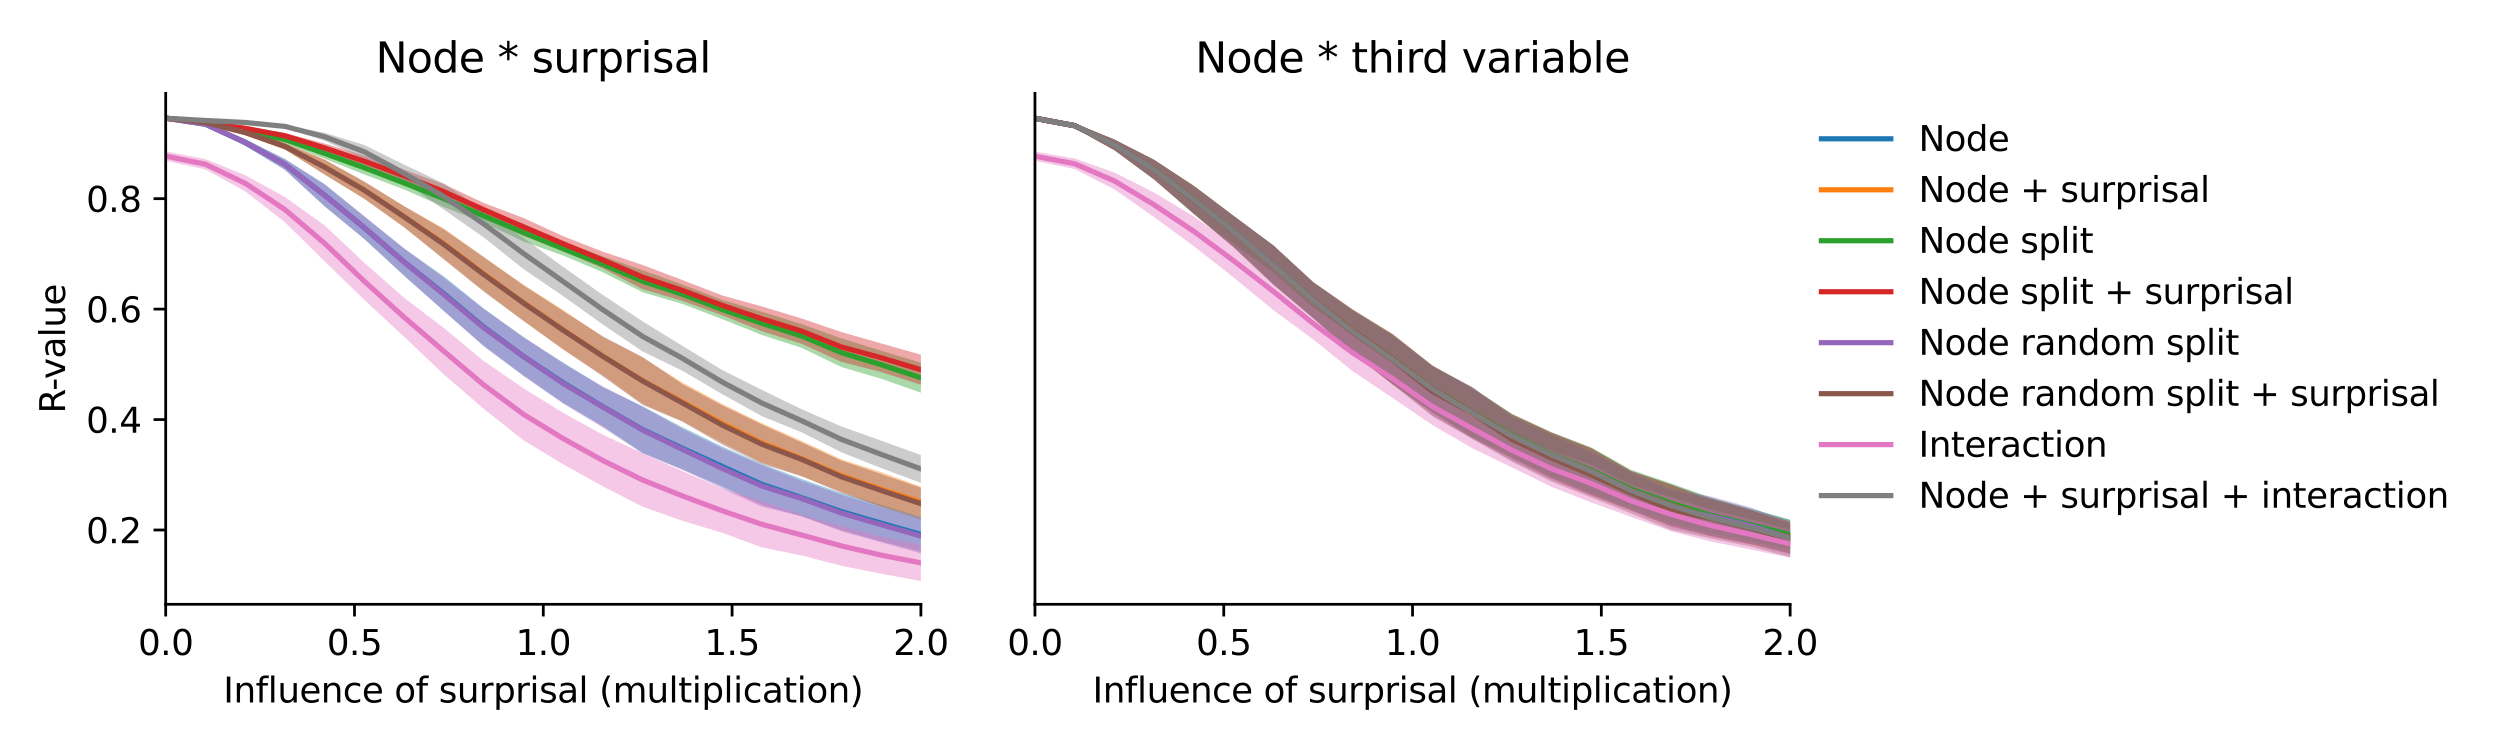 <?xml version="1.0" encoding="utf-8" standalone="no"?>
<!DOCTYPE svg PUBLIC "-//W3C//DTD SVG 1.1//EN"
  "http://www.w3.org/Graphics/SVG/1.1/DTD/svg11.dtd">
<svg xmlns:xlink="http://www.w3.org/1999/xlink" width="720pt" height="216pt" viewBox="0 0 720 216" xmlns="http://www.w3.org/2000/svg" version="1.1">
 <defs>
  <style type="text/css">*{stroke-linejoin: round; stroke-linecap: butt}</style>
 </defs>
 <g id="figure_1">
  <g id="patch_1">
   <path d="M 0 216 
L 720 216 
L 720 0 
L 0 0 
z
" style="fill: #ffffff"/>
  </g>
  <g id="axes_1">
   <g id="patch_2">
    <path d="M 47.72 174.04 
L 265.215 174.04 
L 265.215 26.88 
L 47.72 26.88 
z
" style="fill: #ffffff"/>
   </g>
   <g id="PolyCollection_1">
    <path d="M 47.72 33.643 
L 47.72 34.397 
L 59.167 36.118 
L 70.614 41.975 
L 82.061 48.9 
L 93.508 59.412 
L 104.956 68.905 
L 116.403 79.388 
L 127.85 89.577 
L 139.297 99.541 
L 150.744 108.119 
L 162.191 116.057 
L 173.638 122.747 
L 185.085 130.456 
L 196.532 135.183 
L 207.979 140.083 
L 219.427 145.434 
L 230.874 148.757 
L 242.321 152.686 
L 253.768 155.956 
L 265.215 158.912 
L 265.215 148.924 
L 265.215 148.924 
L 253.768 145.401 
L 242.321 141.983 
L 230.874 137.951 
L 219.427 133.57 
L 207.979 128.591 
L 196.532 123.052 
L 185.085 117.031 
L 173.638 111.553 
L 162.191 104.393 
L 150.744 97.154 
L 139.297 88.824 
L 127.85 79.613 
L 116.403 71.565 
L 104.956 62.363 
L 93.508 53.051 
L 82.061 45.813 
L 70.614 40.06 
L 59.167 35.43 
L 47.72 33.643 
z
" clip-path="url(#pfee2f194cf)" style="fill: #1f77b4; fill-opacity: 0.4"/>
   </g>
   <g id="PolyCollection_2">
    <path d="M 47.72 33.652 
L 47.72 34.409 
L 59.167 35.619 
L 70.614 38.875 
L 82.061 43.078 
L 93.508 50.273 
L 104.956 57.298 
L 116.403 65.405 
L 127.85 74.603 
L 139.297 83.783 
L 150.744 92.345 
L 162.191 100.689 
L 173.638 108.089 
L 185.085 116.346 
L 196.532 121.311 
L 207.979 127.549 
L 219.427 133.204 
L 230.874 137.177 
L 242.321 141.664 
L 253.768 145.846 
L 265.215 148.996 
L 265.215 140.147 
L 265.215 140.147 
L 253.768 135.979 
L 242.321 132.289 
L 230.874 127.001 
L 219.427 121.878 
L 207.979 116.314 
L 196.532 110.16 
L 185.085 102.973 
L 173.638 97.051 
L 162.191 89.257 
L 150.744 82.035 
L 139.297 73.943 
L 127.85 65.818 
L 116.403 59.369 
L 104.956 52.33 
L 93.508 45.924 
L 82.061 41.202 
L 70.614 37.437 
L 59.167 35.013 
L 47.72 33.652 
z
" clip-path="url(#pfee2f194cf)" style="fill: #ff7f0e; fill-opacity: 0.4"/>
   </g>
   <g id="PolyCollection_3">
    <path d="M 47.72 33.651 
L 47.72 34.411 
L 59.167 35.743 
L 70.614 38.471 
L 82.061 41.336 
L 93.508 45.716 
L 104.956 50.259 
L 116.403 54.569 
L 127.85 59.64 
L 139.297 64.145 
L 150.744 69.534 
L 162.191 73.594 
L 173.638 78.431 
L 185.085 84.174 
L 196.532 87.542 
L 207.979 91.904 
L 219.427 96.486 
L 230.874 100.185 
L 242.321 105.715 
L 253.768 109.074 
L 265.215 113.106 
L 265.215 104.485 
L 265.215 104.485 
L 253.768 101 
L 242.321 97.459 
L 230.874 93.338 
L 219.427 89.78 
L 207.979 86.378 
L 196.532 81.962 
L 185.085 77.833 
L 173.638 73.835 
L 162.191 69.66 
L 150.744 64.4 
L 139.297 60.251 
L 127.85 54.808 
L 116.403 50.842 
L 104.956 46.394 
L 93.508 42.669 
L 82.061 39.024 
L 70.614 36.941 
L 59.167 35.087 
L 47.72 33.651 
z
" clip-path="url(#pfee2f194cf)" style="fill: #2ca02c; fill-opacity: 0.4"/>
   </g>
   <g id="PolyCollection_4">
    <path d="M 47.72 33.659 
L 47.72 34.424 
L 59.167 35.541 
L 70.614 37.594 
L 82.061 39.886 
L 93.508 43.906 
L 104.956 48.068 
L 116.403 52.343 
L 127.85 57.429 
L 139.297 62.347 
L 150.744 67.938 
L 162.191 72.354 
L 173.638 77.308 
L 185.085 83.307 
L 196.532 86.643 
L 207.979 90.806 
L 219.427 95.394 
L 230.874 99.019 
L 242.321 104.23 
L 253.768 107.161 
L 265.215 110.812 
L 265.215 102.158 
L 265.215 102.158 
L 253.768 98.902 
L 242.321 95.642 
L 230.874 91.733 
L 219.427 88.248 
L 207.979 85.086 
L 196.532 80.658 
L 185.085 76.315 
L 173.638 72.501 
L 162.191 68.028 
L 150.744 62.781 
L 139.297 58.437 
L 127.85 53.035 
L 116.403 48.92 
L 104.956 44.833 
L 93.508 41.33 
L 82.061 38.314 
L 70.614 36.31 
L 59.167 34.941 
L 47.72 33.659 
z
" clip-path="url(#pfee2f194cf)" style="fill: #d62728; fill-opacity: 0.4"/>
   </g>
   <g id="PolyCollection_5">
    <path d="M 47.72 33.648 
L 47.72 34.412 
L 59.167 36.135 
L 70.614 41.977 
L 82.061 48.916 
L 93.508 59.451 
L 104.956 68.775 
L 116.403 79.447 
L 127.85 89.602 
L 139.297 99.759 
L 150.744 108.283 
L 162.191 116.233 
L 173.638 123.172 
L 185.085 130.597 
L 196.532 135.303 
L 207.979 140.711 
L 219.427 145.959 
L 230.874 148.656 
L 242.321 153.029 
L 253.768 156.181 
L 265.215 159.416 
L 265.215 149.354 
L 265.215 149.354 
L 253.768 146.047 
L 242.321 142.504 
L 230.874 138.512 
L 219.427 134.006 
L 207.979 129.114 
L 196.532 123.536 
L 185.085 117.135 
L 173.638 111.283 
L 162.191 104.691 
L 150.744 96.989 
L 139.297 88.991 
L 127.85 80.046 
L 116.403 71.593 
L 104.956 62.333 
L 93.508 53.109 
L 82.061 45.818 
L 70.614 40.071 
L 59.167 35.433 
L 47.72 33.648 
z
" clip-path="url(#pfee2f194cf)" style="fill: #9467bd; fill-opacity: 0.4"/>
   </g>
   <g id="PolyCollection_6">
    <path d="M 47.72 33.657 
L 47.72 34.423 
L 59.167 35.639 
L 70.614 38.87 
L 82.061 43.088 
L 93.508 50.302 
L 104.956 57.273 
L 116.403 65.509 
L 127.85 74.715 
L 139.297 83.975 
L 150.744 92.431 
L 162.191 100.607 
L 173.638 108.424 
L 185.085 116.626 
L 196.532 121.453 
L 207.979 128.068 
L 219.427 133.636 
L 230.874 137.169 
L 242.321 141.98 
L 253.768 145.98 
L 265.215 149.624 
L 265.215 140.501 
L 265.215 140.501 
L 253.768 136.523 
L 242.321 132.654 
L 230.874 127.438 
L 219.427 122.253 
L 207.979 116.749 
L 196.532 110.622 
L 185.085 102.848 
L 173.638 96.862 
L 162.191 89.603 
L 150.744 82.11 
L 139.297 74.071 
L 127.85 66.073 
L 116.403 59.413 
L 104.956 52.334 
L 93.508 46.005 
L 82.061 41.233 
L 70.614 37.459 
L 59.167 35.019 
L 47.72 33.657 
z
" clip-path="url(#pfee2f194cf)" style="fill: #8c564b; fill-opacity: 0.4"/>
   </g>
   <g id="PolyCollection_7">
    <path d="M 47.72 43.617 
L 47.72 46.304 
L 59.167 48.807 
L 70.614 55.091 
L 82.061 64.009 
L 93.508 75.271 
L 104.956 86.382 
L 116.403 96.994 
L 127.85 107.861 
L 139.297 117.728 
L 150.744 126.792 
L 162.191 133.722 
L 173.638 140.063 
L 185.085 145.946 
L 196.532 149.994 
L 207.979 153.435 
L 219.427 157.654 
L 230.874 159.975 
L 242.321 162.94 
L 253.768 165.229 
L 265.215 167.351 
L 265.215 156.881 
L 265.215 156.881 
L 253.768 154.54 
L 242.321 151.518 
L 230.874 148.203 
L 219.427 144.375 
L 207.979 140.743 
L 196.532 135.674 
L 185.085 130.55 
L 173.638 125.221 
L 162.191 118.914 
L 150.744 111.83 
L 139.297 103.964 
L 127.85 94.475 
L 116.403 85.765 
L 104.956 75.705 
L 93.508 64.926 
L 82.061 56.728 
L 70.614 50.464 
L 59.167 45.816 
L 47.72 43.617 
z
" clip-path="url(#pfee2f194cf)" style="fill: #e377c2; fill-opacity: 0.4"/>
   </g>
   <g id="PolyCollection_8">
    <path d="M 47.72 33.665 
L 47.72 34.418 
L 59.167 35.002 
L 70.614 35.759 
L 82.061 36.819 
L 93.508 40.553 
L 104.956 45.703 
L 116.403 52.465 
L 127.85 60.383 
L 139.297 68.357 
L 150.744 77.483 
L 162.191 85.287 
L 173.638 93.472 
L 185.085 101.237 
L 196.532 106.789 
L 207.979 113.499 
L 219.427 119.869 
L 230.874 124.506 
L 242.321 130.268 
L 253.768 134.815 
L 265.215 139.063 
L 265.215 131.054 
L 265.215 131.054 
L 253.768 126.907 
L 242.321 122.823 
L 230.874 117.857 
L 219.427 112.297 
L 207.979 106.563 
L 196.532 99.609 
L 185.085 92.558 
L 173.638 84.958 
L 162.191 76.872 
L 150.744 68.52 
L 139.297 60.609 
L 127.85 52.873 
L 116.403 47.415 
L 104.956 41.775 
L 93.508 38.254 
L 82.061 35.993 
L 70.614 34.787 
L 59.167 34.402 
L 47.72 33.665 
z
" clip-path="url(#pfee2f194cf)" style="fill: #7f7f7f; fill-opacity: 0.4"/>
   </g>
   <g id="matplotlib.axis_1">
    <g id="xtick_1">
     <g id="line2d_1">
      <defs>
       <path id="m666a920647" d="M 0 0 
L 0 3.5 
" style="stroke: #000000; stroke-width: 0.8"/>
      </defs>
      <g>
       <use xlink:href="#m666a920647" x="47.72" y="174.04" style="stroke: #000000; stroke-width: 0.8"/>
      </g>
     </g>
     <g id="text_1">
      <!-- 0.0 -->
      <g transform="translate(39.768 188.638)scale(0.1 -0.1)">
       <defs>
        <path id="DejaVuSans-30" d="M 2034 4250 
Q 1547 4250 1301 3770 
Q 1056 3291 1056 2328 
Q 1056 1369 1301 889 
Q 1547 409 2034 409 
Q 2525 409 2770 889 
Q 3016 1369 3016 2328 
Q 3016 3291 2770 3770 
Q 2525 4250 2034 4250 
z
M 2034 4750 
Q 2819 4750 3233 4129 
Q 3647 3509 3647 2328 
Q 3647 1150 3233 529 
Q 2819 -91 2034 -91 
Q 1250 -91 836 529 
Q 422 1150 422 2328 
Q 422 3509 836 4129 
Q 1250 4750 2034 4750 
z
" transform="scale(0.016)"/>
        <path id="DejaVuSans-2e" d="M 684 794 
L 1344 794 
L 1344 0 
L 684 0 
L 684 794 
z
" transform="scale(0.016)"/>
       </defs>
       <use xlink:href="#DejaVuSans-30"/>
       <use xlink:href="#DejaVuSans-2e" x="63.623"/>
       <use xlink:href="#DejaVuSans-30" x="95.41"/>
      </g>
     </g>
    </g>
    <g id="xtick_2">
     <g id="line2d_2">
      <g>
       <use xlink:href="#m666a920647" x="102.094" y="174.04" style="stroke: #000000; stroke-width: 0.8"/>
      </g>
     </g>
     <g id="text_2">
      <!-- 0.5 -->
      <g transform="translate(94.142 188.638)scale(0.1 -0.1)">
       <defs>
        <path id="DejaVuSans-35" d="M 691 4666 
L 3169 4666 
L 3169 4134 
L 1269 4134 
L 1269 2991 
Q 1406 3038 1543 3061 
Q 1681 3084 1819 3084 
Q 2600 3084 3056 2656 
Q 3513 2228 3513 1497 
Q 3513 744 3044 326 
Q 2575 -91 1722 -91 
Q 1428 -91 1123 -41 
Q 819 9 494 109 
L 494 744 
Q 775 591 1075 516 
Q 1375 441 1709 441 
Q 2250 441 2565 725 
Q 2881 1009 2881 1497 
Q 2881 1984 2565 2268 
Q 2250 2553 1709 2553 
Q 1456 2553 1204 2497 
Q 953 2441 691 2322 
L 691 4666 
z
" transform="scale(0.016)"/>
       </defs>
       <use xlink:href="#DejaVuSans-30"/>
       <use xlink:href="#DejaVuSans-2e" x="63.623"/>
       <use xlink:href="#DejaVuSans-35" x="95.41"/>
      </g>
     </g>
    </g>
    <g id="xtick_3">
     <g id="line2d_3">
      <g>
       <use xlink:href="#m666a920647" x="156.468" y="174.04" style="stroke: #000000; stroke-width: 0.8"/>
      </g>
     </g>
     <g id="text_3">
      <!-- 1.0 -->
      <g transform="translate(148.516 188.638)scale(0.1 -0.1)">
       <defs>
        <path id="DejaVuSans-31" d="M 794 531 
L 1825 531 
L 1825 4091 
L 703 3866 
L 703 4441 
L 1819 4666 
L 2450 4666 
L 2450 531 
L 3481 531 
L 3481 0 
L 794 0 
L 794 531 
z
" transform="scale(0.016)"/>
       </defs>
       <use xlink:href="#DejaVuSans-31"/>
       <use xlink:href="#DejaVuSans-2e" x="63.623"/>
       <use xlink:href="#DejaVuSans-30" x="95.41"/>
      </g>
     </g>
    </g>
    <g id="xtick_4">
     <g id="line2d_4">
      <g>
       <use xlink:href="#m666a920647" x="210.841" y="174.04" style="stroke: #000000; stroke-width: 0.8"/>
      </g>
     </g>
     <g id="text_4">
      <!-- 1.5 -->
      <g transform="translate(202.89 188.638)scale(0.1 -0.1)">
       <use xlink:href="#DejaVuSans-31"/>
       <use xlink:href="#DejaVuSans-2e" x="63.623"/>
       <use xlink:href="#DejaVuSans-35" x="95.41"/>
      </g>
     </g>
    </g>
    <g id="xtick_5">
     <g id="line2d_5">
      <g>
       <use xlink:href="#m666a920647" x="265.215" y="174.04" style="stroke: #000000; stroke-width: 0.8"/>
      </g>
     </g>
     <g id="text_5">
      <!-- 2.0 -->
      <g transform="translate(257.263 188.638)scale(0.1 -0.1)">
       <defs>
        <path id="DejaVuSans-32" d="M 1228 531 
L 3431 531 
L 3431 0 
L 469 0 
L 469 531 
Q 828 903 1448 1529 
Q 2069 2156 2228 2338 
Q 2531 2678 2651 2914 
Q 2772 3150 2772 3378 
Q 2772 3750 2511 3984 
Q 2250 4219 1831 4219 
Q 1534 4219 1204 4116 
Q 875 4013 500 3803 
L 500 4441 
Q 881 4594 1212 4672 
Q 1544 4750 1819 4750 
Q 2544 4750 2975 4387 
Q 3406 4025 3406 3419 
Q 3406 3131 3298 2873 
Q 3191 2616 2906 2266 
Q 2828 2175 2409 1742 
Q 1991 1309 1228 531 
z
" transform="scale(0.016)"/>
       </defs>
       <use xlink:href="#DejaVuSans-32"/>
       <use xlink:href="#DejaVuSans-2e" x="63.623"/>
       <use xlink:href="#DejaVuSans-30" x="95.41"/>
      </g>
     </g>
    </g>
    <g id="text_6">
     <!-- Influence of surprisal (multiplication) -->
     <g transform="translate(64.321 202.317)scale(0.1 -0.1)">
      <defs>
       <path id="DejaVuSans-49" d="M 628 4666 
L 1259 4666 
L 1259 0 
L 628 0 
L 628 4666 
z
" transform="scale(0.016)"/>
       <path id="DejaVuSans-6e" d="M 3513 2113 
L 3513 0 
L 2938 0 
L 2938 2094 
Q 2938 2591 2744 2837 
Q 2550 3084 2163 3084 
Q 1697 3084 1428 2787 
Q 1159 2491 1159 1978 
L 1159 0 
L 581 0 
L 581 3500 
L 1159 3500 
L 1159 2956 
Q 1366 3272 1645 3428 
Q 1925 3584 2291 3584 
Q 2894 3584 3203 3211 
Q 3513 2838 3513 2113 
z
" transform="scale(0.016)"/>
       <path id="DejaVuSans-66" d="M 2375 4863 
L 2375 4384 
L 1825 4384 
Q 1516 4384 1395 4259 
Q 1275 4134 1275 3809 
L 1275 3500 
L 2222 3500 
L 2222 3053 
L 1275 3053 
L 1275 0 
L 697 0 
L 697 3053 
L 147 3053 
L 147 3500 
L 697 3500 
L 697 3744 
Q 697 4328 969 4595 
Q 1241 4863 1831 4863 
L 2375 4863 
z
" transform="scale(0.016)"/>
       <path id="DejaVuSans-6c" d="M 603 4863 
L 1178 4863 
L 1178 0 
L 603 0 
L 603 4863 
z
" transform="scale(0.016)"/>
       <path id="DejaVuSans-75" d="M 544 1381 
L 544 3500 
L 1119 3500 
L 1119 1403 
Q 1119 906 1312 657 
Q 1506 409 1894 409 
Q 2359 409 2629 706 
Q 2900 1003 2900 1516 
L 2900 3500 
L 3475 3500 
L 3475 0 
L 2900 0 
L 2900 538 
Q 2691 219 2414 64 
Q 2138 -91 1772 -91 
Q 1169 -91 856 284 
Q 544 659 544 1381 
z
M 1991 3584 
L 1991 3584 
z
" transform="scale(0.016)"/>
       <path id="DejaVuSans-65" d="M 3597 1894 
L 3597 1613 
L 953 1613 
Q 991 1019 1311 708 
Q 1631 397 2203 397 
Q 2534 397 2845 478 
Q 3156 559 3463 722 
L 3463 178 
Q 3153 47 2828 -22 
Q 2503 -91 2169 -91 
Q 1331 -91 842 396 
Q 353 884 353 1716 
Q 353 2575 817 3079 
Q 1281 3584 2069 3584 
Q 2775 3584 3186 3129 
Q 3597 2675 3597 1894 
z
M 3022 2063 
Q 3016 2534 2758 2815 
Q 2500 3097 2075 3097 
Q 1594 3097 1305 2825 
Q 1016 2553 972 2059 
L 3022 2063 
z
" transform="scale(0.016)"/>
       <path id="DejaVuSans-63" d="M 3122 3366 
L 3122 2828 
Q 2878 2963 2633 3030 
Q 2388 3097 2138 3097 
Q 1578 3097 1268 2742 
Q 959 2388 959 1747 
Q 959 1106 1268 751 
Q 1578 397 2138 397 
Q 2388 397 2633 464 
Q 2878 531 3122 666 
L 3122 134 
Q 2881 22 2623 -34 
Q 2366 -91 2075 -91 
Q 1284 -91 818 406 
Q 353 903 353 1747 
Q 353 2603 823 3093 
Q 1294 3584 2113 3584 
Q 2378 3584 2631 3529 
Q 2884 3475 3122 3366 
z
" transform="scale(0.016)"/>
       <path id="DejaVuSans-20" transform="scale(0.016)"/>
       <path id="DejaVuSans-6f" d="M 1959 3097 
Q 1497 3097 1228 2736 
Q 959 2375 959 1747 
Q 959 1119 1226 758 
Q 1494 397 1959 397 
Q 2419 397 2687 759 
Q 2956 1122 2956 1747 
Q 2956 2369 2687 2733 
Q 2419 3097 1959 3097 
z
M 1959 3584 
Q 2709 3584 3137 3096 
Q 3566 2609 3566 1747 
Q 3566 888 3137 398 
Q 2709 -91 1959 -91 
Q 1206 -91 779 398 
Q 353 888 353 1747 
Q 353 2609 779 3096 
Q 1206 3584 1959 3584 
z
" transform="scale(0.016)"/>
       <path id="DejaVuSans-73" d="M 2834 3397 
L 2834 2853 
Q 2591 2978 2328 3040 
Q 2066 3103 1784 3103 
Q 1356 3103 1142 2972 
Q 928 2841 928 2578 
Q 928 2378 1081 2264 
Q 1234 2150 1697 2047 
L 1894 2003 
Q 2506 1872 2764 1633 
Q 3022 1394 3022 966 
Q 3022 478 2636 193 
Q 2250 -91 1575 -91 
Q 1294 -91 989 -36 
Q 684 19 347 128 
L 347 722 
Q 666 556 975 473 
Q 1284 391 1588 391 
Q 1994 391 2212 530 
Q 2431 669 2431 922 
Q 2431 1156 2273 1281 
Q 2116 1406 1581 1522 
L 1381 1569 
Q 847 1681 609 1914 
Q 372 2147 372 2553 
Q 372 3047 722 3315 
Q 1072 3584 1716 3584 
Q 2034 3584 2315 3537 
Q 2597 3491 2834 3397 
z
" transform="scale(0.016)"/>
       <path id="DejaVuSans-72" d="M 2631 2963 
Q 2534 3019 2420 3045 
Q 2306 3072 2169 3072 
Q 1681 3072 1420 2755 
Q 1159 2438 1159 1844 
L 1159 0 
L 581 0 
L 581 3500 
L 1159 3500 
L 1159 2956 
Q 1341 3275 1631 3429 
Q 1922 3584 2338 3584 
Q 2397 3584 2469 3576 
Q 2541 3569 2628 3553 
L 2631 2963 
z
" transform="scale(0.016)"/>
       <path id="DejaVuSans-70" d="M 1159 525 
L 1159 -1331 
L 581 -1331 
L 581 3500 
L 1159 3500 
L 1159 2969 
Q 1341 3281 1617 3432 
Q 1894 3584 2278 3584 
Q 2916 3584 3314 3078 
Q 3713 2572 3713 1747 
Q 3713 922 3314 415 
Q 2916 -91 2278 -91 
Q 1894 -91 1617 61 
Q 1341 213 1159 525 
z
M 3116 1747 
Q 3116 2381 2855 2742 
Q 2594 3103 2138 3103 
Q 1681 3103 1420 2742 
Q 1159 2381 1159 1747 
Q 1159 1113 1420 752 
Q 1681 391 2138 391 
Q 2594 391 2855 752 
Q 3116 1113 3116 1747 
z
" transform="scale(0.016)"/>
       <path id="DejaVuSans-69" d="M 603 3500 
L 1178 3500 
L 1178 0 
L 603 0 
L 603 3500 
z
M 603 4863 
L 1178 4863 
L 1178 4134 
L 603 4134 
L 603 4863 
z
" transform="scale(0.016)"/>
       <path id="DejaVuSans-61" d="M 2194 1759 
Q 1497 1759 1228 1600 
Q 959 1441 959 1056 
Q 959 750 1161 570 
Q 1363 391 1709 391 
Q 2188 391 2477 730 
Q 2766 1069 2766 1631 
L 2766 1759 
L 2194 1759 
z
M 3341 1997 
L 3341 0 
L 2766 0 
L 2766 531 
Q 2569 213 2275 61 
Q 1981 -91 1556 -91 
Q 1019 -91 701 211 
Q 384 513 384 1019 
Q 384 1609 779 1909 
Q 1175 2209 1959 2209 
L 2766 2209 
L 2766 2266 
Q 2766 2663 2505 2880 
Q 2244 3097 1772 3097 
Q 1472 3097 1187 3025 
Q 903 2953 641 2809 
L 641 3341 
Q 956 3463 1253 3523 
Q 1550 3584 1831 3584 
Q 2591 3584 2966 3190 
Q 3341 2797 3341 1997 
z
" transform="scale(0.016)"/>
       <path id="DejaVuSans-28" d="M 1984 4856 
Q 1566 4138 1362 3434 
Q 1159 2731 1159 2009 
Q 1159 1288 1364 580 
Q 1569 -128 1984 -844 
L 1484 -844 
Q 1016 -109 783 600 
Q 550 1309 550 2009 
Q 550 2706 781 3412 
Q 1013 4119 1484 4856 
L 1984 4856 
z
" transform="scale(0.016)"/>
       <path id="DejaVuSans-6d" d="M 3328 2828 
Q 3544 3216 3844 3400 
Q 4144 3584 4550 3584 
Q 5097 3584 5394 3201 
Q 5691 2819 5691 2113 
L 5691 0 
L 5113 0 
L 5113 2094 
Q 5113 2597 4934 2840 
Q 4756 3084 4391 3084 
Q 3944 3084 3684 2787 
Q 3425 2491 3425 1978 
L 3425 0 
L 2847 0 
L 2847 2094 
Q 2847 2600 2669 2842 
Q 2491 3084 2119 3084 
Q 1678 3084 1418 2786 
Q 1159 2488 1159 1978 
L 1159 0 
L 581 0 
L 581 3500 
L 1159 3500 
L 1159 2956 
Q 1356 3278 1631 3431 
Q 1906 3584 2284 3584 
Q 2666 3584 2933 3390 
Q 3200 3197 3328 2828 
z
" transform="scale(0.016)"/>
       <path id="DejaVuSans-74" d="M 1172 4494 
L 1172 3500 
L 2356 3500 
L 2356 3053 
L 1172 3053 
L 1172 1153 
Q 1172 725 1289 603 
Q 1406 481 1766 481 
L 2356 481 
L 2356 0 
L 1766 0 
Q 1100 0 847 248 
Q 594 497 594 1153 
L 594 3053 
L 172 3053 
L 172 3500 
L 594 3500 
L 594 4494 
L 1172 4494 
z
" transform="scale(0.016)"/>
       <path id="DejaVuSans-29" d="M 513 4856 
L 1013 4856 
Q 1481 4119 1714 3412 
Q 1947 2706 1947 2009 
Q 1947 1309 1714 600 
Q 1481 -109 1013 -844 
L 513 -844 
Q 928 -128 1133 580 
Q 1338 1288 1338 2009 
Q 1338 2731 1133 3434 
Q 928 4138 513 4856 
z
" transform="scale(0.016)"/>
      </defs>
      <use xlink:href="#DejaVuSans-49"/>
      <use xlink:href="#DejaVuSans-6e" x="29.492"/>
      <use xlink:href="#DejaVuSans-66" x="92.871"/>
      <use xlink:href="#DejaVuSans-6c" x="128.076"/>
      <use xlink:href="#DejaVuSans-75" x="155.859"/>
      <use xlink:href="#DejaVuSans-65" x="219.238"/>
      <use xlink:href="#DejaVuSans-6e" x="280.762"/>
      <use xlink:href="#DejaVuSans-63" x="344.141"/>
      <use xlink:href="#DejaVuSans-65" x="399.121"/>
      <use xlink:href="#DejaVuSans-20" x="460.645"/>
      <use xlink:href="#DejaVuSans-6f" x="492.432"/>
      <use xlink:href="#DejaVuSans-66" x="553.613"/>
      <use xlink:href="#DejaVuSans-20" x="588.818"/>
      <use xlink:href="#DejaVuSans-73" x="620.605"/>
      <use xlink:href="#DejaVuSans-75" x="672.705"/>
      <use xlink:href="#DejaVuSans-72" x="736.084"/>
      <use xlink:href="#DejaVuSans-70" x="777.197"/>
      <use xlink:href="#DejaVuSans-72" x="840.674"/>
      <use xlink:href="#DejaVuSans-69" x="881.787"/>
      <use xlink:href="#DejaVuSans-73" x="909.57"/>
      <use xlink:href="#DejaVuSans-61" x="961.67"/>
      <use xlink:href="#DejaVuSans-6c" x="1022.949"/>
      <use xlink:href="#DejaVuSans-20" x="1050.732"/>
      <use xlink:href="#DejaVuSans-28" x="1082.52"/>
      <use xlink:href="#DejaVuSans-6d" x="1121.533"/>
      <use xlink:href="#DejaVuSans-75" x="1218.945"/>
      <use xlink:href="#DejaVuSans-6c" x="1282.324"/>
      <use xlink:href="#DejaVuSans-74" x="1310.107"/>
      <use xlink:href="#DejaVuSans-69" x="1349.316"/>
      <use xlink:href="#DejaVuSans-70" x="1377.1"/>
      <use xlink:href="#DejaVuSans-6c" x="1440.576"/>
      <use xlink:href="#DejaVuSans-69" x="1468.359"/>
      <use xlink:href="#DejaVuSans-63" x="1496.143"/>
      <use xlink:href="#DejaVuSans-61" x="1551.123"/>
      <use xlink:href="#DejaVuSans-74" x="1612.402"/>
      <use xlink:href="#DejaVuSans-69" x="1651.611"/>
      <use xlink:href="#DejaVuSans-6f" x="1679.395"/>
      <use xlink:href="#DejaVuSans-6e" x="1740.576"/>
      <use xlink:href="#DejaVuSans-29" x="1803.955"/>
     </g>
    </g>
   </g>
   <g id="matplotlib.axis_2">
    <g id="ytick_1">
     <g id="line2d_6">
      <defs>
       <path id="md8e828f9fa" d="M 0 0 
L -3.5 0 
" style="stroke: #000000; stroke-width: 0.8"/>
      </defs>
      <g>
       <use xlink:href="#md8e828f9fa" x="47.72" y="152.644" style="stroke: #000000; stroke-width: 0.8"/>
      </g>
     </g>
     <g id="text_7">
      <!-- 0.2 -->
      <g transform="translate(24.817 156.444)scale(0.1 -0.1)">
       <use xlink:href="#DejaVuSans-30"/>
       <use xlink:href="#DejaVuSans-2e" x="63.623"/>
       <use xlink:href="#DejaVuSans-32" x="95.41"/>
      </g>
     </g>
    </g>
    <g id="ytick_2">
     <g id="line2d_7">
      <g>
       <use xlink:href="#md8e828f9fa" x="47.72" y="120.833" style="stroke: #000000; stroke-width: 0.8"/>
      </g>
     </g>
     <g id="text_8">
      <!-- 0.4 -->
      <g transform="translate(24.817 124.632)scale(0.1 -0.1)">
       <defs>
        <path id="DejaVuSans-34" d="M 2419 4116 
L 825 1625 
L 2419 1625 
L 2419 4116 
z
M 2253 4666 
L 3047 4666 
L 3047 1625 
L 3713 1625 
L 3713 1100 
L 3047 1100 
L 3047 0 
L 2419 0 
L 2419 1100 
L 313 1100 
L 313 1709 
L 2253 4666 
z
" transform="scale(0.016)"/>
       </defs>
       <use xlink:href="#DejaVuSans-30"/>
       <use xlink:href="#DejaVuSans-2e" x="63.623"/>
       <use xlink:href="#DejaVuSans-34" x="95.41"/>
      </g>
     </g>
    </g>
    <g id="ytick_3">
     <g id="line2d_8">
      <g>
       <use xlink:href="#md8e828f9fa" x="47.72" y="89.022" style="stroke: #000000; stroke-width: 0.8"/>
      </g>
     </g>
     <g id="text_9">
      <!-- 0.6 -->
      <g transform="translate(24.817 92.821)scale(0.1 -0.1)">
       <defs>
        <path id="DejaVuSans-36" d="M 2113 2584 
Q 1688 2584 1439 2293 
Q 1191 2003 1191 1497 
Q 1191 994 1439 701 
Q 1688 409 2113 409 
Q 2538 409 2786 701 
Q 3034 994 3034 1497 
Q 3034 2003 2786 2293 
Q 2538 2584 2113 2584 
z
M 3366 4563 
L 3366 3988 
Q 3128 4100 2886 4159 
Q 2644 4219 2406 4219 
Q 1781 4219 1451 3797 
Q 1122 3375 1075 2522 
Q 1259 2794 1537 2939 
Q 1816 3084 2150 3084 
Q 2853 3084 3261 2657 
Q 3669 2231 3669 1497 
Q 3669 778 3244 343 
Q 2819 -91 2113 -91 
Q 1303 -91 875 529 
Q 447 1150 447 2328 
Q 447 3434 972 4092 
Q 1497 4750 2381 4750 
Q 2619 4750 2861 4703 
Q 3103 4656 3366 4563 
z
" transform="scale(0.016)"/>
       </defs>
       <use xlink:href="#DejaVuSans-30"/>
       <use xlink:href="#DejaVuSans-2e" x="63.623"/>
       <use xlink:href="#DejaVuSans-36" x="95.41"/>
      </g>
     </g>
    </g>
    <g id="ytick_4">
     <g id="line2d_9">
      <g>
       <use xlink:href="#md8e828f9fa" x="47.72" y="57.21" style="stroke: #000000; stroke-width: 0.8"/>
      </g>
     </g>
     <g id="text_10">
      <!-- 0.8 -->
      <g transform="translate(24.817 61.01)scale(0.1 -0.1)">
       <defs>
        <path id="DejaVuSans-38" d="M 2034 2216 
Q 1584 2216 1326 1975 
Q 1069 1734 1069 1313 
Q 1069 891 1326 650 
Q 1584 409 2034 409 
Q 2484 409 2743 651 
Q 3003 894 3003 1313 
Q 3003 1734 2745 1975 
Q 2488 2216 2034 2216 
z
M 1403 2484 
Q 997 2584 770 2862 
Q 544 3141 544 3541 
Q 544 4100 942 4425 
Q 1341 4750 2034 4750 
Q 2731 4750 3128 4425 
Q 3525 4100 3525 3541 
Q 3525 3141 3298 2862 
Q 3072 2584 2669 2484 
Q 3125 2378 3379 2068 
Q 3634 1759 3634 1313 
Q 3634 634 3220 271 
Q 2806 -91 2034 -91 
Q 1263 -91 848 271 
Q 434 634 434 1313 
Q 434 1759 690 2068 
Q 947 2378 1403 2484 
z
M 1172 3481 
Q 1172 3119 1398 2916 
Q 1625 2713 2034 2713 
Q 2441 2713 2670 2916 
Q 2900 3119 2900 3481 
Q 2900 3844 2670 4047 
Q 2441 4250 2034 4250 
Q 1625 4250 1398 4047 
Q 1172 3844 1172 3481 
z
" transform="scale(0.016)"/>
       </defs>
       <use xlink:href="#DejaVuSans-30"/>
       <use xlink:href="#DejaVuSans-2e" x="63.623"/>
       <use xlink:href="#DejaVuSans-38" x="95.41"/>
      </g>
     </g>
    </g>
    <g id="text_11">
     <!-- R-value -->
     <g transform="translate(18.737 119.065)rotate(-90)scale(0.1 -0.1)">
      <defs>
       <path id="DejaVuSans-52" d="M 2841 2188 
Q 3044 2119 3236 1894 
Q 3428 1669 3622 1275 
L 4263 0 
L 3584 0 
L 2988 1197 
Q 2756 1666 2539 1819 
Q 2322 1972 1947 1972 
L 1259 1972 
L 1259 0 
L 628 0 
L 628 4666 
L 2053 4666 
Q 2853 4666 3247 4331 
Q 3641 3997 3641 3322 
Q 3641 2881 3436 2590 
Q 3231 2300 2841 2188 
z
M 1259 4147 
L 1259 2491 
L 2053 2491 
Q 2509 2491 2742 2702 
Q 2975 2913 2975 3322 
Q 2975 3731 2742 3939 
Q 2509 4147 2053 4147 
L 1259 4147 
z
" transform="scale(0.016)"/>
       <path id="DejaVuSans-2d" d="M 313 2009 
L 1997 2009 
L 1997 1497 
L 313 1497 
L 313 2009 
z
" transform="scale(0.016)"/>
       <path id="DejaVuSans-76" d="M 191 3500 
L 800 3500 
L 1894 563 
L 2988 3500 
L 3597 3500 
L 2284 0 
L 1503 0 
L 191 3500 
z
" transform="scale(0.016)"/>
      </defs>
      <use xlink:href="#DejaVuSans-52"/>
      <use xlink:href="#DejaVuSans-2d" x="65.482"/>
      <use xlink:href="#DejaVuSans-76" x="98.941"/>
      <use xlink:href="#DejaVuSans-61" x="158.121"/>
      <use xlink:href="#DejaVuSans-6c" x="219.4"/>
      <use xlink:href="#DejaVuSans-75" x="247.184"/>
      <use xlink:href="#DejaVuSans-65" x="310.562"/>
     </g>
    </g>
   </g>
   <g id="line2d_10">
    <path d="M 47.72 34.02 
L 59.167 35.774 
L 70.614 41.017 
L 82.061 47.356 
L 93.508 56.231 
L 104.956 65.634 
L 116.403 75.476 
L 127.85 84.595 
L 139.297 94.183 
L 150.744 102.636 
L 162.191 110.225 
L 173.638 117.15 
L 185.085 123.743 
L 196.532 129.118 
L 207.979 134.337 
L 219.427 139.502 
L 230.874 143.354 
L 242.321 147.335 
L 253.768 150.678 
L 265.215 153.918 
" clip-path="url(#pfee2f194cf)" style="fill: none; stroke: #1f77b4; stroke-width: 1.5; stroke-linecap: square"/>
   </g>
   <g id="line2d_11">
    <path d="M 47.72 34.031 
L 59.167 35.316 
L 70.614 38.156 
L 82.061 42.14 
L 93.508 48.099 
L 104.956 54.814 
L 116.403 62.387 
L 127.85 70.21 
L 139.297 78.863 
L 150.744 87.19 
L 162.191 94.973 
L 173.638 102.57 
L 185.085 109.659 
L 196.532 115.735 
L 207.979 121.931 
L 219.427 127.541 
L 230.874 132.089 
L 242.321 136.977 
L 253.768 140.912 
L 265.215 144.572 
" clip-path="url(#pfee2f194cf)" style="fill: none; stroke: #ff7f0e; stroke-width: 1.5; stroke-linecap: square"/>
   </g>
   <g id="line2d_12">
    <path d="M 47.72 34.031 
L 59.167 35.415 
L 70.614 37.706 
L 82.061 40.18 
L 93.508 44.193 
L 104.956 48.327 
L 116.403 52.705 
L 127.85 57.224 
L 139.297 62.198 
L 150.744 66.967 
L 162.191 71.627 
L 173.638 76.133 
L 185.085 81.003 
L 196.532 84.752 
L 207.979 89.141 
L 219.427 93.133 
L 230.874 96.761 
L 242.321 101.587 
L 253.768 105.037 
L 265.215 108.795 
" clip-path="url(#pfee2f194cf)" style="fill: none; stroke: #2ca02c; stroke-width: 1.5; stroke-linecap: square"/>
   </g>
   <g id="line2d_13">
    <path d="M 47.72 34.042 
L 59.167 35.241 
L 70.614 36.952 
L 82.061 39.1 
L 93.508 42.618 
L 104.956 46.45 
L 116.403 50.631 
L 127.85 55.232 
L 139.297 60.392 
L 150.744 65.36 
L 162.191 70.191 
L 173.638 74.904 
L 185.085 79.811 
L 196.532 83.651 
L 207.979 87.946 
L 219.427 91.821 
L 230.874 95.376 
L 242.321 99.936 
L 253.768 103.032 
L 265.215 106.485 
" clip-path="url(#pfee2f194cf)" style="fill: none; stroke: #d62728; stroke-width: 1.5; stroke-linecap: square"/>
   </g>
   <g id="line2d_14">
    <path d="M 47.72 34.03 
L 59.167 35.784 
L 70.614 41.024 
L 82.061 47.367 
L 93.508 56.28 
L 104.956 65.554 
L 116.403 75.52 
L 127.85 84.824 
L 139.297 94.375 
L 150.744 102.636 
L 162.191 110.462 
L 173.638 117.227 
L 185.085 123.866 
L 196.532 129.419 
L 207.979 134.913 
L 219.427 139.983 
L 230.874 143.584 
L 242.321 147.766 
L 253.768 151.114 
L 265.215 154.385 
" clip-path="url(#pfee2f194cf)" style="fill: none; stroke: #9467bd; stroke-width: 1.5; stroke-linecap: square"/>
   </g>
   <g id="line2d_15">
    <path d="M 47.72 34.04 
L 59.167 35.329 
L 70.614 38.164 
L 82.061 42.16 
L 93.508 48.153 
L 104.956 54.804 
L 116.403 62.461 
L 127.85 70.394 
L 139.297 79.023 
L 150.744 87.271 
L 162.191 95.105 
L 173.638 102.643 
L 185.085 109.737 
L 196.532 116.038 
L 207.979 122.408 
L 219.427 127.945 
L 230.874 132.303 
L 242.321 137.317 
L 253.768 141.251 
L 265.215 145.063 
" clip-path="url(#pfee2f194cf)" style="fill: none; stroke: #8c564b; stroke-width: 1.5; stroke-linecap: square"/>
   </g>
   <g id="line2d_16">
    <path d="M 47.72 44.961 
L 59.167 47.312 
L 70.614 52.778 
L 82.061 60.369 
L 93.508 70.099 
L 104.956 81.043 
L 116.403 91.379 
L 127.85 101.168 
L 139.297 110.846 
L 150.744 119.311 
L 162.191 126.318 
L 173.638 132.642 
L 185.085 138.248 
L 196.532 142.834 
L 207.979 147.089 
L 219.427 151.014 
L 230.874 154.089 
L 242.321 157.229 
L 253.768 159.884 
L 265.215 162.116 
" clip-path="url(#pfee2f194cf)" style="fill: none; stroke: #e377c2; stroke-width: 1.5; stroke-linecap: square"/>
   </g>
   <g id="line2d_17">
    <path d="M 47.72 34.042 
L 59.167 34.702 
L 70.614 35.273 
L 82.061 36.406 
L 93.508 39.404 
L 104.956 43.739 
L 116.403 49.94 
L 127.85 56.628 
L 139.297 64.483 
L 150.744 73.001 
L 162.191 81.08 
L 173.638 89.215 
L 185.085 96.897 
L 196.532 103.199 
L 207.979 110.031 
L 219.427 116.083 
L 230.874 121.181 
L 242.321 126.546 
L 253.768 130.861 
L 265.215 135.059 
" clip-path="url(#pfee2f194cf)" style="fill: none; stroke: #7f7f7f; stroke-width: 1.5; stroke-linecap: square"/>
   </g>
   <g id="patch_3">
    <path d="M 47.72 174.04 
L 47.72 26.88 
" style="fill: none; stroke: #000000; stroke-width: 0.8; stroke-linejoin: miter; stroke-linecap: square"/>
   </g>
   <g id="patch_4">
    <path d="M 47.72 174.04 
L 265.215 174.04 
" style="fill: none; stroke: #000000; stroke-width: 0.8; stroke-linejoin: miter; stroke-linecap: square"/>
   </g>
   <g id="text_12">
    <!-- Node * surprisal -->
    <g transform="translate(108.186 20.88)scale(0.12 -0.12)">
     <defs>
      <path id="DejaVuSans-4e" d="M 628 4666 
L 1478 4666 
L 3547 763 
L 3547 4666 
L 4159 4666 
L 4159 0 
L 3309 0 
L 1241 3903 
L 1241 0 
L 628 0 
L 628 4666 
z
" transform="scale(0.016)"/>
      <path id="DejaVuSans-64" d="M 2906 2969 
L 2906 4863 
L 3481 4863 
L 3481 0 
L 2906 0 
L 2906 525 
Q 2725 213 2448 61 
Q 2172 -91 1784 -91 
Q 1150 -91 751 415 
Q 353 922 353 1747 
Q 353 2572 751 3078 
Q 1150 3584 1784 3584 
Q 2172 3584 2448 3432 
Q 2725 3281 2906 2969 
z
M 947 1747 
Q 947 1113 1208 752 
Q 1469 391 1925 391 
Q 2381 391 2643 752 
Q 2906 1113 2906 1747 
Q 2906 2381 2643 2742 
Q 2381 3103 1925 3103 
Q 1469 3103 1208 2742 
Q 947 2381 947 1747 
z
" transform="scale(0.016)"/>
      <path id="DejaVuSans-2a" d="M 3009 3897 
L 1888 3291 
L 3009 2681 
L 2828 2375 
L 1778 3009 
L 1778 1831 
L 1422 1831 
L 1422 3009 
L 372 2375 
L 191 2681 
L 1313 3291 
L 191 3897 
L 372 4206 
L 1422 3572 
L 1422 4750 
L 1778 4750 
L 1778 3572 
L 2828 4206 
L 3009 3897 
z
" transform="scale(0.016)"/>
     </defs>
     <use xlink:href="#DejaVuSans-4e"/>
     <use xlink:href="#DejaVuSans-6f" x="74.805"/>
     <use xlink:href="#DejaVuSans-64" x="135.986"/>
     <use xlink:href="#DejaVuSans-65" x="199.463"/>
     <use xlink:href="#DejaVuSans-20" x="260.986"/>
     <use xlink:href="#DejaVuSans-2a" x="292.773"/>
     <use xlink:href="#DejaVuSans-20" x="342.773"/>
     <use xlink:href="#DejaVuSans-73" x="374.561"/>
     <use xlink:href="#DejaVuSans-75" x="426.66"/>
     <use xlink:href="#DejaVuSans-72" x="490.039"/>
     <use xlink:href="#DejaVuSans-70" x="531.152"/>
     <use xlink:href="#DejaVuSans-72" x="594.629"/>
     <use xlink:href="#DejaVuSans-69" x="635.742"/>
     <use xlink:href="#DejaVuSans-73" x="663.525"/>
     <use xlink:href="#DejaVuSans-61" x="715.625"/>
     <use xlink:href="#DejaVuSans-6c" x="776.904"/>
    </g>
   </g>
  </g>
  <g id="axes_2">
   <g id="patch_5">
    <path d="M 298.065 174.04 
L 515.56 174.04 
L 515.56 26.88 
L 298.065 26.88 
z
" style="fill: #ffffff"/>
   </g>
   <g id="PolyCollection_9">
    <path d="M 298.065 33.569 
L 298.065 34.521 
L 309.512 36.842 
L 320.959 43.192 
L 332.406 51.629 
L 343.853 61.506 
L 355.301 71.025 
L 366.748 81.848 
L 378.195 91.566 
L 389.642 101.676 
L 401.089 110.578 
L 412.536 118.771 
L 423.983 126 
L 435.43 131.798 
L 446.877 137.492 
L 458.324 142.193 
L 469.772 146.443 
L 481.219 150.749 
L 492.666 153.619 
L 504.113 155.846 
L 515.56 158.285 
L 515.56 149.711 
L 515.56 149.711 
L 504.113 146.535 
L 492.666 143.432 
L 481.219 139.532 
L 469.772 135.619 
L 458.324 129.086 
L 446.877 124.821 
L 435.43 119.426 
L 423.983 111.803 
L 412.536 105.429 
L 401.089 96.455 
L 389.642 89.356 
L 378.195 81.319 
L 366.748 70.737 
L 355.301 62.184 
L 343.853 53.528 
L 332.406 46.08 
L 320.959 40.199 
L 309.512 35.531 
L 298.065 33.569 
z
" clip-path="url(#p77a43c06b3)" style="fill: #1f77b4; fill-opacity: 0.4"/>
   </g>
   <g id="PolyCollection_10">
    <path d="M 298.065 33.579 
L 298.065 34.537 
L 309.512 36.863 
L 320.959 43.226 
L 332.406 51.672 
L 343.853 61.578 
L 355.301 71.134 
L 366.748 81.934 
L 378.195 91.633 
L 389.642 101.753 
L 401.089 110.751 
L 412.536 118.941 
L 423.983 126.262 
L 435.43 132.105 
L 446.877 137.88 
L 458.324 142.721 
L 469.772 147.059 
L 481.219 151.537 
L 492.666 154.436 
L 504.113 156.769 
L 515.56 159.362 
L 515.56 150.263 
L 515.56 150.263 
L 504.113 147.063 
L 492.666 143.92 
L 481.219 139.837 
L 469.772 135.86 
L 458.324 129.277 
L 446.877 124.829 
L 435.43 119.56 
L 423.983 111.966 
L 412.536 105.501 
L 401.089 96.458 
L 389.642 89.477 
L 378.195 81.389 
L 366.748 70.837 
L 355.301 62.223 
L 343.853 53.567 
L 332.406 46.086 
L 320.959 40.212 
L 309.512 35.543 
L 298.065 33.579 
z
" clip-path="url(#p77a43c06b3)" style="fill: #ff7f0e; fill-opacity: 0.4"/>
   </g>
   <g id="PolyCollection_11">
    <path d="M 298.065 33.58 
L 298.065 34.534 
L 309.512 36.862 
L 320.959 43.204 
L 332.406 51.585 
L 343.853 61.475 
L 355.301 70.98 
L 366.748 81.748 
L 378.195 91.361 
L 389.642 101.448 
L 401.089 110.335 
L 412.536 118.485 
L 423.983 125.71 
L 435.43 131.483 
L 446.877 137.262 
L 458.324 142.001 
L 469.772 146.333 
L 481.219 150.602 
L 492.666 153.539 
L 504.113 155.738 
L 515.56 158.297 
L 515.56 149.71 
L 515.56 149.71 
L 504.113 146.519 
L 492.666 143.315 
L 481.219 139.19 
L 469.772 135.326 
L 458.324 128.874 
L 446.877 124.481 
L 435.43 119.19 
L 423.983 111.57 
L 412.536 105.253 
L 401.089 96.275 
L 389.642 89.185 
L 378.195 81.294 
L 366.748 70.702 
L 355.301 62.225 
L 343.853 53.561 
L 332.406 46.062 
L 320.959 40.208 
L 309.512 35.537 
L 298.065 33.58 
z
" clip-path="url(#p77a43c06b3)" style="fill: #2ca02c; fill-opacity: 0.4"/>
   </g>
   <g id="PolyCollection_12">
    <path d="M 298.065 33.582 
L 298.065 34.546 
L 309.512 36.874 
L 320.959 43.247 
L 332.406 51.647 
L 343.853 61.581 
L 355.301 71.179 
L 366.748 81.921 
L 378.195 91.545 
L 389.642 101.548 
L 401.089 110.582 
L 412.536 118.679 
L 423.983 125.937 
L 435.43 131.876 
L 446.877 137.679 
L 458.324 142.537 
L 469.772 146.917 
L 481.219 151.447 
L 492.666 154.342 
L 504.113 156.708 
L 515.56 159.382 
L 515.56 150.232 
L 515.56 150.232 
L 504.113 147.056 
L 492.666 143.889 
L 481.219 139.511 
L 469.772 135.654 
L 458.324 129.058 
L 446.877 124.587 
L 435.43 119.311 
L 423.983 111.686 
L 412.536 105.28 
L 401.089 96.168 
L 389.642 89.157 
L 378.195 81.198 
L 366.748 70.691 
L 355.301 62.191 
L 343.853 53.559 
L 332.406 46.052 
L 320.959 40.214 
L 309.512 35.546 
L 298.065 33.582 
z
" clip-path="url(#p77a43c06b3)" style="fill: #d62728; fill-opacity: 0.4"/>
   </g>
   <g id="PolyCollection_13">
    <path d="M 298.065 33.583 
L 298.065 34.537 
L 309.512 36.852 
L 320.959 43.232 
L 332.406 51.694 
L 343.853 61.568 
L 355.301 71.099 
L 366.748 81.803 
L 378.195 91.499 
L 389.642 101.743 
L 401.089 110.596 
L 412.536 119.712 
L 423.983 126.18 
L 435.43 132.656 
L 446.877 138.205 
L 458.324 142.765 
L 469.772 147.134 
L 481.219 151.786 
L 492.666 154.475 
L 504.113 156.74 
L 515.56 159.71 
L 515.56 150.281 
L 515.56 150.281 
L 504.113 146.137 
L 492.666 142.969 
L 481.219 140.903 
L 469.772 136.008 
L 458.324 130.078 
L 446.877 125.289 
L 435.43 119.957 
L 423.983 111.411 
L 412.536 105.527 
L 401.089 96.649 
L 389.642 89.503 
L 378.195 81.35 
L 366.748 70.692 
L 355.301 62.286 
L 343.853 53.812 
L 332.406 46.101 
L 320.959 40.248 
L 309.512 35.55 
L 298.065 33.583 
z
" clip-path="url(#p77a43c06b3)" style="fill: #9467bd; fill-opacity: 0.4"/>
   </g>
   <g id="PolyCollection_14">
    <path d="M 298.065 33.592 
L 298.065 34.552 
L 309.512 36.875 
L 320.959 43.266 
L 332.406 51.737 
L 343.853 61.642 
L 355.301 71.206 
L 366.748 81.879 
L 378.195 91.568 
L 389.642 101.833 
L 401.089 110.753 
L 412.536 119.867 
L 423.983 126.43 
L 435.43 132.96 
L 446.877 138.702 
L 458.324 143.293 
L 469.772 147.906 
L 481.219 152.612 
L 492.666 155.077 
L 504.113 157.421 
L 515.56 160.471 
L 515.56 150.991 
L 515.56 150.991 
L 504.113 146.885 
L 492.666 143.537 
L 481.219 141.098 
L 469.772 136.092 
L 458.324 130.263 
L 446.877 125.169 
L 435.43 120.076 
L 423.983 111.586 
L 412.536 105.604 
L 401.089 96.667 
L 389.642 89.644 
L 378.195 81.422 
L 366.748 70.794 
L 355.301 62.322 
L 343.853 53.852 
L 332.406 46.109 
L 320.959 40.262 
L 309.512 35.562 
L 298.065 33.592 
z
" clip-path="url(#p77a43c06b3)" style="fill: #8c564b; fill-opacity: 0.4"/>
   </g>
   <g id="PolyCollection_15">
    <path d="M 298.065 43.656 
L 298.065 46.336 
L 309.512 48.692 
L 320.959 54.539 
L 332.406 62.529 
L 343.853 70.924 
L 355.301 79.92 
L 366.748 89.33 
L 378.195 97.754 
L 389.642 106.953 
L 401.089 114.635 
L 412.536 122.425 
L 423.983 129.061 
L 435.43 134.612 
L 446.877 140.221 
L 458.324 144.7 
L 469.772 148.875 
L 481.219 152.994 
L 492.666 155.956 
L 504.113 158.25 
L 515.56 160.611 
L 515.56 152.63 
L 515.56 152.63 
L 504.113 149.566 
L 492.666 146.744 
L 481.219 143.268 
L 469.772 139.636 
L 458.324 133.84 
L 446.877 129.809 
L 435.43 124.732 
L 423.983 117.79 
L 412.536 111.776 
L 401.089 103.541 
L 389.642 96.414 
L 378.195 88.591 
L 366.748 78.568 
L 355.301 70.306 
L 343.853 62.381 
L 332.406 55.475 
L 320.959 49.7 
L 309.512 45.643 
L 298.065 43.656 
z
" clip-path="url(#p77a43c06b3)" style="fill: #e377c2; fill-opacity: 0.4"/>
   </g>
   <g id="PolyCollection_16">
    <path d="M 298.065 33.594 
L 298.065 34.549 
L 309.512 36.87 
L 320.959 43.272 
L 332.406 51.712 
L 343.853 61.612 
L 355.301 71.25 
L 366.748 82.034 
L 378.195 91.668 
L 389.642 101.725 
L 401.089 110.714 
L 412.536 118.744 
L 423.983 126.046 
L 435.43 131.83 
L 446.877 137.508 
L 458.324 142.264 
L 469.772 146.842 
L 481.219 151.207 
L 492.666 154.213 
L 504.113 156.405 
L 515.56 159.263 
L 515.56 150.79 
L 515.56 150.79 
L 504.113 147.368 
L 492.666 143.964 
L 481.219 139.903 
L 469.772 135.762 
L 458.324 129.262 
L 446.877 124.562 
L 435.43 119.286 
L 423.983 111.872 
L 412.536 105.304 
L 401.089 96.349 
L 389.642 89.293 
L 378.195 81.259 
L 366.748 70.746 
L 355.301 62.152 
L 343.853 53.551 
L 332.406 46.056 
L 320.959 40.211 
L 309.512 35.559 
L 298.065 33.594 
z
" clip-path="url(#p77a43c06b3)" style="fill: #7f7f7f; fill-opacity: 0.4"/>
   </g>
   <g id="matplotlib.axis_3">
    <g id="xtick_6">
     <g id="line2d_18">
      <g>
       <use xlink:href="#m666a920647" x="298.065" y="174.04" style="stroke: #000000; stroke-width: 0.8"/>
      </g>
     </g>
     <g id="text_13">
      <!-- 0.0 -->
      <g transform="translate(290.113 188.638)scale(0.1 -0.1)">
       <use xlink:href="#DejaVuSans-30"/>
       <use xlink:href="#DejaVuSans-2e" x="63.623"/>
       <use xlink:href="#DejaVuSans-30" x="95.41"/>
      </g>
     </g>
    </g>
    <g id="xtick_7">
     <g id="line2d_19">
      <g>
       <use xlink:href="#m666a920647" x="352.439" y="174.04" style="stroke: #000000; stroke-width: 0.8"/>
      </g>
     </g>
     <g id="text_14">
      <!-- 0.5 -->
      <g transform="translate(344.487 188.638)scale(0.1 -0.1)">
       <use xlink:href="#DejaVuSans-30"/>
       <use xlink:href="#DejaVuSans-2e" x="63.623"/>
       <use xlink:href="#DejaVuSans-35" x="95.41"/>
      </g>
     </g>
    </g>
    <g id="xtick_8">
     <g id="line2d_20">
      <g>
       <use xlink:href="#m666a920647" x="406.812" y="174.04" style="stroke: #000000; stroke-width: 0.8"/>
      </g>
     </g>
     <g id="text_15">
      <!-- 1.0 -->
      <g transform="translate(398.861 188.638)scale(0.1 -0.1)">
       <use xlink:href="#DejaVuSans-31"/>
       <use xlink:href="#DejaVuSans-2e" x="63.623"/>
       <use xlink:href="#DejaVuSans-30" x="95.41"/>
      </g>
     </g>
    </g>
    <g id="xtick_9">
     <g id="line2d_21">
      <g>
       <use xlink:href="#m666a920647" x="461.186" y="174.04" style="stroke: #000000; stroke-width: 0.8"/>
      </g>
     </g>
     <g id="text_16">
      <!-- 1.5 -->
      <g transform="translate(453.235 188.638)scale(0.1 -0.1)">
       <use xlink:href="#DejaVuSans-31"/>
       <use xlink:href="#DejaVuSans-2e" x="63.623"/>
       <use xlink:href="#DejaVuSans-35" x="95.41"/>
      </g>
     </g>
    </g>
    <g id="xtick_10">
     <g id="line2d_22">
      <g>
       <use xlink:href="#m666a920647" x="515.56" y="174.04" style="stroke: #000000; stroke-width: 0.8"/>
      </g>
     </g>
     <g id="text_17">
      <!-- 2.0 -->
      <g transform="translate(507.608 188.638)scale(0.1 -0.1)">
       <use xlink:href="#DejaVuSans-32"/>
       <use xlink:href="#DejaVuSans-2e" x="63.623"/>
       <use xlink:href="#DejaVuSans-30" x="95.41"/>
      </g>
     </g>
    </g>
    <g id="text_18">
     <!-- Influence of surprisal (multiplication) -->
     <g transform="translate(314.666 202.317)scale(0.1 -0.1)">
      <use xlink:href="#DejaVuSans-49"/>
      <use xlink:href="#DejaVuSans-6e" x="29.492"/>
      <use xlink:href="#DejaVuSans-66" x="92.871"/>
      <use xlink:href="#DejaVuSans-6c" x="128.076"/>
      <use xlink:href="#DejaVuSans-75" x="155.859"/>
      <use xlink:href="#DejaVuSans-65" x="219.238"/>
      <use xlink:href="#DejaVuSans-6e" x="280.762"/>
      <use xlink:href="#DejaVuSans-63" x="344.141"/>
      <use xlink:href="#DejaVuSans-65" x="399.121"/>
      <use xlink:href="#DejaVuSans-20" x="460.645"/>
      <use xlink:href="#DejaVuSans-6f" x="492.432"/>
      <use xlink:href="#DejaVuSans-66" x="553.613"/>
      <use xlink:href="#DejaVuSans-20" x="588.818"/>
      <use xlink:href="#DejaVuSans-73" x="620.605"/>
      <use xlink:href="#DejaVuSans-75" x="672.705"/>
      <use xlink:href="#DejaVuSans-72" x="736.084"/>
      <use xlink:href="#DejaVuSans-70" x="777.197"/>
      <use xlink:href="#DejaVuSans-72" x="840.674"/>
      <use xlink:href="#DejaVuSans-69" x="881.787"/>
      <use xlink:href="#DejaVuSans-73" x="909.57"/>
      <use xlink:href="#DejaVuSans-61" x="961.67"/>
      <use xlink:href="#DejaVuSans-6c" x="1022.949"/>
      <use xlink:href="#DejaVuSans-20" x="1050.732"/>
      <use xlink:href="#DejaVuSans-28" x="1082.52"/>
      <use xlink:href="#DejaVuSans-6d" x="1121.533"/>
      <use xlink:href="#DejaVuSans-75" x="1218.945"/>
      <use xlink:href="#DejaVuSans-6c" x="1282.324"/>
      <use xlink:href="#DejaVuSans-74" x="1310.107"/>
      <use xlink:href="#DejaVuSans-69" x="1349.316"/>
      <use xlink:href="#DejaVuSans-70" x="1377.1"/>
      <use xlink:href="#DejaVuSans-6c" x="1440.576"/>
      <use xlink:href="#DejaVuSans-69" x="1468.359"/>
      <use xlink:href="#DejaVuSans-63" x="1496.143"/>
      <use xlink:href="#DejaVuSans-61" x="1551.123"/>
      <use xlink:href="#DejaVuSans-74" x="1612.402"/>
      <use xlink:href="#DejaVuSans-69" x="1651.611"/>
      <use xlink:href="#DejaVuSans-6f" x="1679.395"/>
      <use xlink:href="#DejaVuSans-6e" x="1740.576"/>
      <use xlink:href="#DejaVuSans-29" x="1803.955"/>
     </g>
    </g>
   </g>
   <g id="line2d_23">
    <path d="M 298.065 34.045 
L 309.512 36.186 
L 320.959 41.695 
L 332.406 48.855 
L 343.853 57.517 
L 355.301 66.604 
L 366.748 76.292 
L 378.195 86.442 
L 389.642 95.516 
L 401.089 103.516 
L 412.536 112.1 
L 423.983 118.901 
L 435.43 125.612 
L 446.877 131.157 
L 458.324 135.64 
L 469.772 141.031 
L 481.219 145.14 
L 492.666 148.525 
L 504.113 151.191 
L 515.56 153.998 
" clip-path="url(#p77a43c06b3)" style="fill: none; stroke: #1f77b4; stroke-width: 1.5; stroke-linecap: square"/>
   </g>
   <g id="line2d_24">
    <path d="M 298.065 34.058 
L 309.512 36.203 
L 320.959 41.719 
L 332.406 48.879 
L 343.853 57.572 
L 355.301 66.678 
L 366.748 76.385 
L 378.195 86.511 
L 389.642 95.615 
L 401.089 103.605 
L 412.536 112.221 
L 423.983 119.114 
L 435.43 125.833 
L 446.877 131.355 
L 458.324 135.999 
L 469.772 141.459 
L 481.219 145.687 
L 492.666 149.178 
L 504.113 151.916 
L 515.56 154.813 
" clip-path="url(#p77a43c06b3)" style="fill: none; stroke: #ff7f0e; stroke-width: 1.5; stroke-linecap: square"/>
   </g>
   <g id="line2d_25">
    <path d="M 298.065 34.057 
L 309.512 36.2 
L 320.959 41.706 
L 332.406 48.824 
L 343.853 57.518 
L 355.301 66.603 
L 366.748 76.225 
L 378.195 86.328 
L 389.642 95.316 
L 401.089 103.305 
L 412.536 111.869 
L 423.983 118.64 
L 435.43 125.337 
L 446.877 130.872 
L 458.324 135.437 
L 469.772 140.83 
L 481.219 144.896 
L 492.666 148.427 
L 504.113 151.129 
L 515.56 154.004 
" clip-path="url(#p77a43c06b3)" style="fill: none; stroke: #2ca02c; stroke-width: 1.5; stroke-linecap: square"/>
   </g>
   <g id="line2d_26">
    <path d="M 298.065 34.064 
L 309.512 36.21 
L 320.959 41.731 
L 332.406 48.849 
L 343.853 57.57 
L 355.301 66.685 
L 366.748 76.306 
L 378.195 86.372 
L 389.642 95.352 
L 401.089 103.375 
L 412.536 111.979 
L 423.983 118.812 
L 435.43 125.594 
L 446.877 131.133 
L 458.324 135.797 
L 469.772 141.285 
L 481.219 145.479 
L 492.666 149.115 
L 504.113 151.882 
L 515.56 154.807 
" clip-path="url(#p77a43c06b3)" style="fill: none; stroke: #d62728; stroke-width: 1.5; stroke-linecap: square"/>
   </g>
   <g id="line2d_27">
    <path d="M 298.065 34.06 
L 309.512 36.201 
L 320.959 41.74 
L 332.406 48.897 
L 343.853 57.69 
L 355.301 66.692 
L 366.748 76.247 
L 378.195 86.424 
L 389.642 95.623 
L 401.089 103.623 
L 412.536 112.619 
L 423.983 118.795 
L 435.43 126.307 
L 446.877 131.747 
L 458.324 136.421 
L 469.772 141.571 
L 481.219 146.345 
L 492.666 148.722 
L 504.113 151.438 
L 515.56 154.996 
" clip-path="url(#p77a43c06b3)" style="fill: none; stroke: #9467bd; stroke-width: 1.5; stroke-linecap: square"/>
   </g>
   <g id="line2d_28">
    <path d="M 298.065 34.072 
L 309.512 36.218 
L 320.959 41.764 
L 332.406 48.923 
L 343.853 57.747 
L 355.301 66.764 
L 366.748 76.337 
L 378.195 86.495 
L 389.642 95.739 
L 401.089 103.71 
L 412.536 112.735 
L 423.983 119.008 
L 435.43 126.518 
L 446.877 131.935 
L 458.324 136.778 
L 469.772 141.999 
L 481.219 146.855 
L 492.666 149.307 
L 504.113 152.153 
L 515.56 155.731 
" clip-path="url(#p77a43c06b3)" style="fill: none; stroke: #8c564b; stroke-width: 1.5; stroke-linecap: square"/>
   </g>
   <g id="line2d_29">
    <path d="M 298.065 44.996 
L 309.512 47.168 
L 320.959 52.119 
L 332.406 59.002 
L 343.853 66.653 
L 355.301 75.113 
L 366.748 83.949 
L 378.195 93.173 
L 389.642 101.684 
L 401.089 109.088 
L 412.536 117.101 
L 423.983 123.425 
L 435.43 129.672 
L 446.877 135.015 
L 458.324 139.27 
L 469.772 144.255 
L 481.219 148.131 
L 492.666 151.35 
L 504.113 153.908 
L 515.56 156.621 
" clip-path="url(#p77a43c06b3)" style="fill: none; stroke: #e377c2; stroke-width: 1.5; stroke-linecap: square"/>
   </g>
   <g id="line2d_30">
    <path d="M 298.065 34.071 
L 309.512 36.215 
L 320.959 41.741 
L 332.406 48.884 
L 343.853 57.581 
L 355.301 66.701 
L 366.748 76.39 
L 378.195 86.464 
L 389.642 95.509 
L 401.089 103.531 
L 412.536 112.024 
L 423.983 118.959 
L 435.43 125.558 
L 446.877 131.035 
L 458.324 135.763 
L 469.772 141.302 
L 481.219 145.555 
L 492.666 149.088 
L 504.113 151.887 
L 515.56 155.026 
" clip-path="url(#p77a43c06b3)" style="fill: none; stroke: #7f7f7f; stroke-width: 1.5; stroke-linecap: square"/>
   </g>
   <g id="patch_6">
    <path d="M 298.065 174.04 
L 298.065 26.88 
" style="fill: none; stroke: #000000; stroke-width: 0.8; stroke-linejoin: miter; stroke-linecap: square"/>
   </g>
   <g id="patch_7">
    <path d="M 298.065 174.04 
L 515.56 174.04 
" style="fill: none; stroke: #000000; stroke-width: 0.8; stroke-linejoin: miter; stroke-linecap: square"/>
   </g>
   <g id="text_19">
    <!-- Node * third variable -->
    <g transform="translate(344.233 20.88)scale(0.12 -0.12)">
     <defs>
      <path id="DejaVuSans-68" d="M 3513 2113 
L 3513 0 
L 2938 0 
L 2938 2094 
Q 2938 2591 2744 2837 
Q 2550 3084 2163 3084 
Q 1697 3084 1428 2787 
Q 1159 2491 1159 1978 
L 1159 0 
L 581 0 
L 581 4863 
L 1159 4863 
L 1159 2956 
Q 1366 3272 1645 3428 
Q 1925 3584 2291 3584 
Q 2894 3584 3203 3211 
Q 3513 2838 3513 2113 
z
" transform="scale(0.016)"/>
      <path id="DejaVuSans-62" d="M 3116 1747 
Q 3116 2381 2855 2742 
Q 2594 3103 2138 3103 
Q 1681 3103 1420 2742 
Q 1159 2381 1159 1747 
Q 1159 1113 1420 752 
Q 1681 391 2138 391 
Q 2594 391 2855 752 
Q 3116 1113 3116 1747 
z
M 1159 2969 
Q 1341 3281 1617 3432 
Q 1894 3584 2278 3584 
Q 2916 3584 3314 3078 
Q 3713 2572 3713 1747 
Q 3713 922 3314 415 
Q 2916 -91 2278 -91 
Q 1894 -91 1617 61 
Q 1341 213 1159 525 
L 1159 0 
L 581 0 
L 581 4863 
L 1159 4863 
L 1159 2969 
z
" transform="scale(0.016)"/>
     </defs>
     <use xlink:href="#DejaVuSans-4e"/>
     <use xlink:href="#DejaVuSans-6f" x="74.805"/>
     <use xlink:href="#DejaVuSans-64" x="135.986"/>
     <use xlink:href="#DejaVuSans-65" x="199.463"/>
     <use xlink:href="#DejaVuSans-20" x="260.986"/>
     <use xlink:href="#DejaVuSans-2a" x="292.773"/>
     <use xlink:href="#DejaVuSans-20" x="342.773"/>
     <use xlink:href="#DejaVuSans-74" x="374.561"/>
     <use xlink:href="#DejaVuSans-68" x="413.77"/>
     <use xlink:href="#DejaVuSans-69" x="477.148"/>
     <use xlink:href="#DejaVuSans-72" x="504.932"/>
     <use xlink:href="#DejaVuSans-64" x="544.295"/>
     <use xlink:href="#DejaVuSans-20" x="607.771"/>
     <use xlink:href="#DejaVuSans-76" x="639.559"/>
     <use xlink:href="#DejaVuSans-61" x="698.738"/>
     <use xlink:href="#DejaVuSans-72" x="760.018"/>
     <use xlink:href="#DejaVuSans-69" x="801.131"/>
     <use xlink:href="#DejaVuSans-61" x="828.914"/>
     <use xlink:href="#DejaVuSans-62" x="890.193"/>
     <use xlink:href="#DejaVuSans-6c" x="953.67"/>
     <use xlink:href="#DejaVuSans-65" x="981.453"/>
    </g>
   </g>
   <g id="legend_1">
    <g id="line2d_31">
     <path d="M 524.56 39.978 
L 534.56 39.978 
L 544.56 39.978 
" style="fill: none; stroke: #1f77b4; stroke-width: 1.5; stroke-linecap: square"/>
    </g>
    <g id="text_20">
     <!-- Node -->
     <g transform="translate(552.56 43.478)scale(0.1 -0.1)">
      <use xlink:href="#DejaVuSans-4e"/>
      <use xlink:href="#DejaVuSans-6f" x="74.805"/>
      <use xlink:href="#DejaVuSans-64" x="135.986"/>
      <use xlink:href="#DejaVuSans-65" x="199.463"/>
     </g>
    </g>
    <g id="line2d_32">
     <path d="M 524.56 54.657 
L 534.56 54.657 
L 544.56 54.657 
" style="fill: none; stroke: #ff7f0e; stroke-width: 1.5; stroke-linecap: square"/>
    </g>
    <g id="text_21">
     <!-- Node + surprisal -->
     <g transform="translate(552.56 58.157)scale(0.1 -0.1)">
      <defs>
       <path id="DejaVuSans-2b" d="M 2944 4013 
L 2944 2272 
L 4684 2272 
L 4684 1741 
L 2944 1741 
L 2944 0 
L 2419 0 
L 2419 1741 
L 678 1741 
L 678 2272 
L 2419 2272 
L 2419 4013 
L 2944 4013 
z
" transform="scale(0.016)"/>
      </defs>
      <use xlink:href="#DejaVuSans-4e"/>
      <use xlink:href="#DejaVuSans-6f" x="74.805"/>
      <use xlink:href="#DejaVuSans-64" x="135.986"/>
      <use xlink:href="#DejaVuSans-65" x="199.463"/>
      <use xlink:href="#DejaVuSans-20" x="260.986"/>
      <use xlink:href="#DejaVuSans-2b" x="292.773"/>
      <use xlink:href="#DejaVuSans-20" x="376.562"/>
      <use xlink:href="#DejaVuSans-73" x="408.35"/>
      <use xlink:href="#DejaVuSans-75" x="460.449"/>
      <use xlink:href="#DejaVuSans-72" x="523.828"/>
      <use xlink:href="#DejaVuSans-70" x="564.941"/>
      <use xlink:href="#DejaVuSans-72" x="628.418"/>
      <use xlink:href="#DejaVuSans-69" x="669.531"/>
      <use xlink:href="#DejaVuSans-73" x="697.314"/>
      <use xlink:href="#DejaVuSans-61" x="749.414"/>
      <use xlink:href="#DejaVuSans-6c" x="810.693"/>
     </g>
    </g>
    <g id="line2d_33">
     <path d="M 524.56 69.335 
L 534.56 69.335 
L 544.56 69.335 
" style="fill: none; stroke: #2ca02c; stroke-width: 1.5; stroke-linecap: square"/>
    </g>
    <g id="text_22">
     <!-- Node split -->
     <g transform="translate(552.56 72.835)scale(0.1 -0.1)">
      <use xlink:href="#DejaVuSans-4e"/>
      <use xlink:href="#DejaVuSans-6f" x="74.805"/>
      <use xlink:href="#DejaVuSans-64" x="135.986"/>
      <use xlink:href="#DejaVuSans-65" x="199.463"/>
      <use xlink:href="#DejaVuSans-20" x="260.986"/>
      <use xlink:href="#DejaVuSans-73" x="292.773"/>
      <use xlink:href="#DejaVuSans-70" x="344.873"/>
      <use xlink:href="#DejaVuSans-6c" x="408.35"/>
      <use xlink:href="#DejaVuSans-69" x="436.133"/>
      <use xlink:href="#DejaVuSans-74" x="463.916"/>
     </g>
    </g>
    <g id="line2d_34">
     <path d="M 524.56 84.013 
L 534.56 84.013 
L 544.56 84.013 
" style="fill: none; stroke: #d62728; stroke-width: 1.5; stroke-linecap: square"/>
    </g>
    <g id="text_23">
     <!-- Node split + surprisal -->
     <g transform="translate(552.56 87.513)scale(0.1 -0.1)">
      <use xlink:href="#DejaVuSans-4e"/>
      <use xlink:href="#DejaVuSans-6f" x="74.805"/>
      <use xlink:href="#DejaVuSans-64" x="135.986"/>
      <use xlink:href="#DejaVuSans-65" x="199.463"/>
      <use xlink:href="#DejaVuSans-20" x="260.986"/>
      <use xlink:href="#DejaVuSans-73" x="292.773"/>
      <use xlink:href="#DejaVuSans-70" x="344.873"/>
      <use xlink:href="#DejaVuSans-6c" x="408.35"/>
      <use xlink:href="#DejaVuSans-69" x="436.133"/>
      <use xlink:href="#DejaVuSans-74" x="463.916"/>
      <use xlink:href="#DejaVuSans-20" x="503.125"/>
      <use xlink:href="#DejaVuSans-2b" x="534.912"/>
      <use xlink:href="#DejaVuSans-20" x="618.701"/>
      <use xlink:href="#DejaVuSans-73" x="650.488"/>
      <use xlink:href="#DejaVuSans-75" x="702.588"/>
      <use xlink:href="#DejaVuSans-72" x="765.967"/>
      <use xlink:href="#DejaVuSans-70" x="807.08"/>
      <use xlink:href="#DejaVuSans-72" x="870.557"/>
      <use xlink:href="#DejaVuSans-69" x="911.67"/>
      <use xlink:href="#DejaVuSans-73" x="939.453"/>
      <use xlink:href="#DejaVuSans-61" x="991.553"/>
      <use xlink:href="#DejaVuSans-6c" x="1052.832"/>
     </g>
    </g>
    <g id="line2d_35">
     <path d="M 524.56 98.691 
L 534.56 98.691 
L 544.56 98.691 
" style="fill: none; stroke: #9467bd; stroke-width: 1.5; stroke-linecap: square"/>
    </g>
    <g id="text_24">
     <!-- Node random split -->
     <g transform="translate(552.56 102.191)scale(0.1 -0.1)">
      <use xlink:href="#DejaVuSans-4e"/>
      <use xlink:href="#DejaVuSans-6f" x="74.805"/>
      <use xlink:href="#DejaVuSans-64" x="135.986"/>
      <use xlink:href="#DejaVuSans-65" x="199.463"/>
      <use xlink:href="#DejaVuSans-20" x="260.986"/>
      <use xlink:href="#DejaVuSans-72" x="292.773"/>
      <use xlink:href="#DejaVuSans-61" x="333.887"/>
      <use xlink:href="#DejaVuSans-6e" x="395.166"/>
      <use xlink:href="#DejaVuSans-64" x="458.545"/>
      <use xlink:href="#DejaVuSans-6f" x="522.021"/>
      <use xlink:href="#DejaVuSans-6d" x="583.203"/>
      <use xlink:href="#DejaVuSans-20" x="680.615"/>
      <use xlink:href="#DejaVuSans-73" x="712.402"/>
      <use xlink:href="#DejaVuSans-70" x="764.502"/>
      <use xlink:href="#DejaVuSans-6c" x="827.979"/>
      <use xlink:href="#DejaVuSans-69" x="855.762"/>
      <use xlink:href="#DejaVuSans-74" x="883.545"/>
     </g>
    </g>
    <g id="line2d_36">
     <path d="M 524.56 113.369 
L 534.56 113.369 
L 544.56 113.369 
" style="fill: none; stroke: #8c564b; stroke-width: 1.5; stroke-linecap: square"/>
    </g>
    <g id="text_25">
     <!-- Node random split + surprisal -->
     <g transform="translate(552.56 116.869)scale(0.1 -0.1)">
      <use xlink:href="#DejaVuSans-4e"/>
      <use xlink:href="#DejaVuSans-6f" x="74.805"/>
      <use xlink:href="#DejaVuSans-64" x="135.986"/>
      <use xlink:href="#DejaVuSans-65" x="199.463"/>
      <use xlink:href="#DejaVuSans-20" x="260.986"/>
      <use xlink:href="#DejaVuSans-72" x="292.773"/>
      <use xlink:href="#DejaVuSans-61" x="333.887"/>
      <use xlink:href="#DejaVuSans-6e" x="395.166"/>
      <use xlink:href="#DejaVuSans-64" x="458.545"/>
      <use xlink:href="#DejaVuSans-6f" x="522.021"/>
      <use xlink:href="#DejaVuSans-6d" x="583.203"/>
      <use xlink:href="#DejaVuSans-20" x="680.615"/>
      <use xlink:href="#DejaVuSans-73" x="712.402"/>
      <use xlink:href="#DejaVuSans-70" x="764.502"/>
      <use xlink:href="#DejaVuSans-6c" x="827.979"/>
      <use xlink:href="#DejaVuSans-69" x="855.762"/>
      <use xlink:href="#DejaVuSans-74" x="883.545"/>
      <use xlink:href="#DejaVuSans-20" x="922.754"/>
      <use xlink:href="#DejaVuSans-2b" x="954.541"/>
      <use xlink:href="#DejaVuSans-20" x="1038.33"/>
      <use xlink:href="#DejaVuSans-73" x="1070.117"/>
      <use xlink:href="#DejaVuSans-75" x="1122.217"/>
      <use xlink:href="#DejaVuSans-72" x="1185.596"/>
      <use xlink:href="#DejaVuSans-70" x="1226.709"/>
      <use xlink:href="#DejaVuSans-72" x="1290.186"/>
      <use xlink:href="#DejaVuSans-69" x="1331.299"/>
      <use xlink:href="#DejaVuSans-73" x="1359.082"/>
      <use xlink:href="#DejaVuSans-61" x="1411.182"/>
      <use xlink:href="#DejaVuSans-6c" x="1472.461"/>
     </g>
    </g>
    <g id="line2d_37">
     <path d="M 524.56 128.047 
L 534.56 128.047 
L 544.56 128.047 
" style="fill: none; stroke: #e377c2; stroke-width: 1.5; stroke-linecap: square"/>
    </g>
    <g id="text_26">
     <!-- Interaction -->
     <g transform="translate(552.56 131.547)scale(0.1 -0.1)">
      <use xlink:href="#DejaVuSans-49"/>
      <use xlink:href="#DejaVuSans-6e" x="29.492"/>
      <use xlink:href="#DejaVuSans-74" x="92.871"/>
      <use xlink:href="#DejaVuSans-65" x="132.08"/>
      <use xlink:href="#DejaVuSans-72" x="193.604"/>
      <use xlink:href="#DejaVuSans-61" x="234.717"/>
      <use xlink:href="#DejaVuSans-63" x="295.996"/>
      <use xlink:href="#DejaVuSans-74" x="350.977"/>
      <use xlink:href="#DejaVuSans-69" x="390.186"/>
      <use xlink:href="#DejaVuSans-6f" x="417.969"/>
      <use xlink:href="#DejaVuSans-6e" x="479.15"/>
     </g>
    </g>
    <g id="line2d_38">
     <path d="M 524.56 142.725 
L 534.56 142.725 
L 544.56 142.725 
" style="fill: none; stroke: #7f7f7f; stroke-width: 1.5; stroke-linecap: square"/>
    </g>
    <g id="text_27">
     <!-- Node + surprisal + interaction -->
     <g transform="translate(552.56 146.225)scale(0.1 -0.1)">
      <use xlink:href="#DejaVuSans-4e"/>
      <use xlink:href="#DejaVuSans-6f" x="74.805"/>
      <use xlink:href="#DejaVuSans-64" x="135.986"/>
      <use xlink:href="#DejaVuSans-65" x="199.463"/>
      <use xlink:href="#DejaVuSans-20" x="260.986"/>
      <use xlink:href="#DejaVuSans-2b" x="292.773"/>
      <use xlink:href="#DejaVuSans-20" x="376.562"/>
      <use xlink:href="#DejaVuSans-73" x="408.35"/>
      <use xlink:href="#DejaVuSans-75" x="460.449"/>
      <use xlink:href="#DejaVuSans-72" x="523.828"/>
      <use xlink:href="#DejaVuSans-70" x="564.941"/>
      <use xlink:href="#DejaVuSans-72" x="628.418"/>
      <use xlink:href="#DejaVuSans-69" x="669.531"/>
      <use xlink:href="#DejaVuSans-73" x="697.314"/>
      <use xlink:href="#DejaVuSans-61" x="749.414"/>
      <use xlink:href="#DejaVuSans-6c" x="810.693"/>
      <use xlink:href="#DejaVuSans-20" x="838.477"/>
      <use xlink:href="#DejaVuSans-2b" x="870.264"/>
      <use xlink:href="#DejaVuSans-20" x="954.053"/>
      <use xlink:href="#DejaVuSans-69" x="985.84"/>
      <use xlink:href="#DejaVuSans-6e" x="1013.623"/>
      <use xlink:href="#DejaVuSans-74" x="1077.002"/>
      <use xlink:href="#DejaVuSans-65" x="1116.211"/>
      <use xlink:href="#DejaVuSans-72" x="1177.734"/>
      <use xlink:href="#DejaVuSans-61" x="1218.848"/>
      <use xlink:href="#DejaVuSans-63" x="1280.127"/>
      <use xlink:href="#DejaVuSans-74" x="1335.107"/>
      <use xlink:href="#DejaVuSans-69" x="1374.316"/>
      <use xlink:href="#DejaVuSans-6f" x="1402.1"/>
      <use xlink:href="#DejaVuSans-6e" x="1463.281"/>
     </g>
    </g>
   </g>
  </g>
 </g>
 <defs>
  <clipPath id="pfee2f194cf">
   <rect x="47.72" y="26.88" width="217.495" height="147.16"/>
  </clipPath>
  <clipPath id="p77a43c06b3">
   <rect x="298.065" y="26.88" width="217.495" height="147.16"/>
  </clipPath>
 </defs>
</svg>

